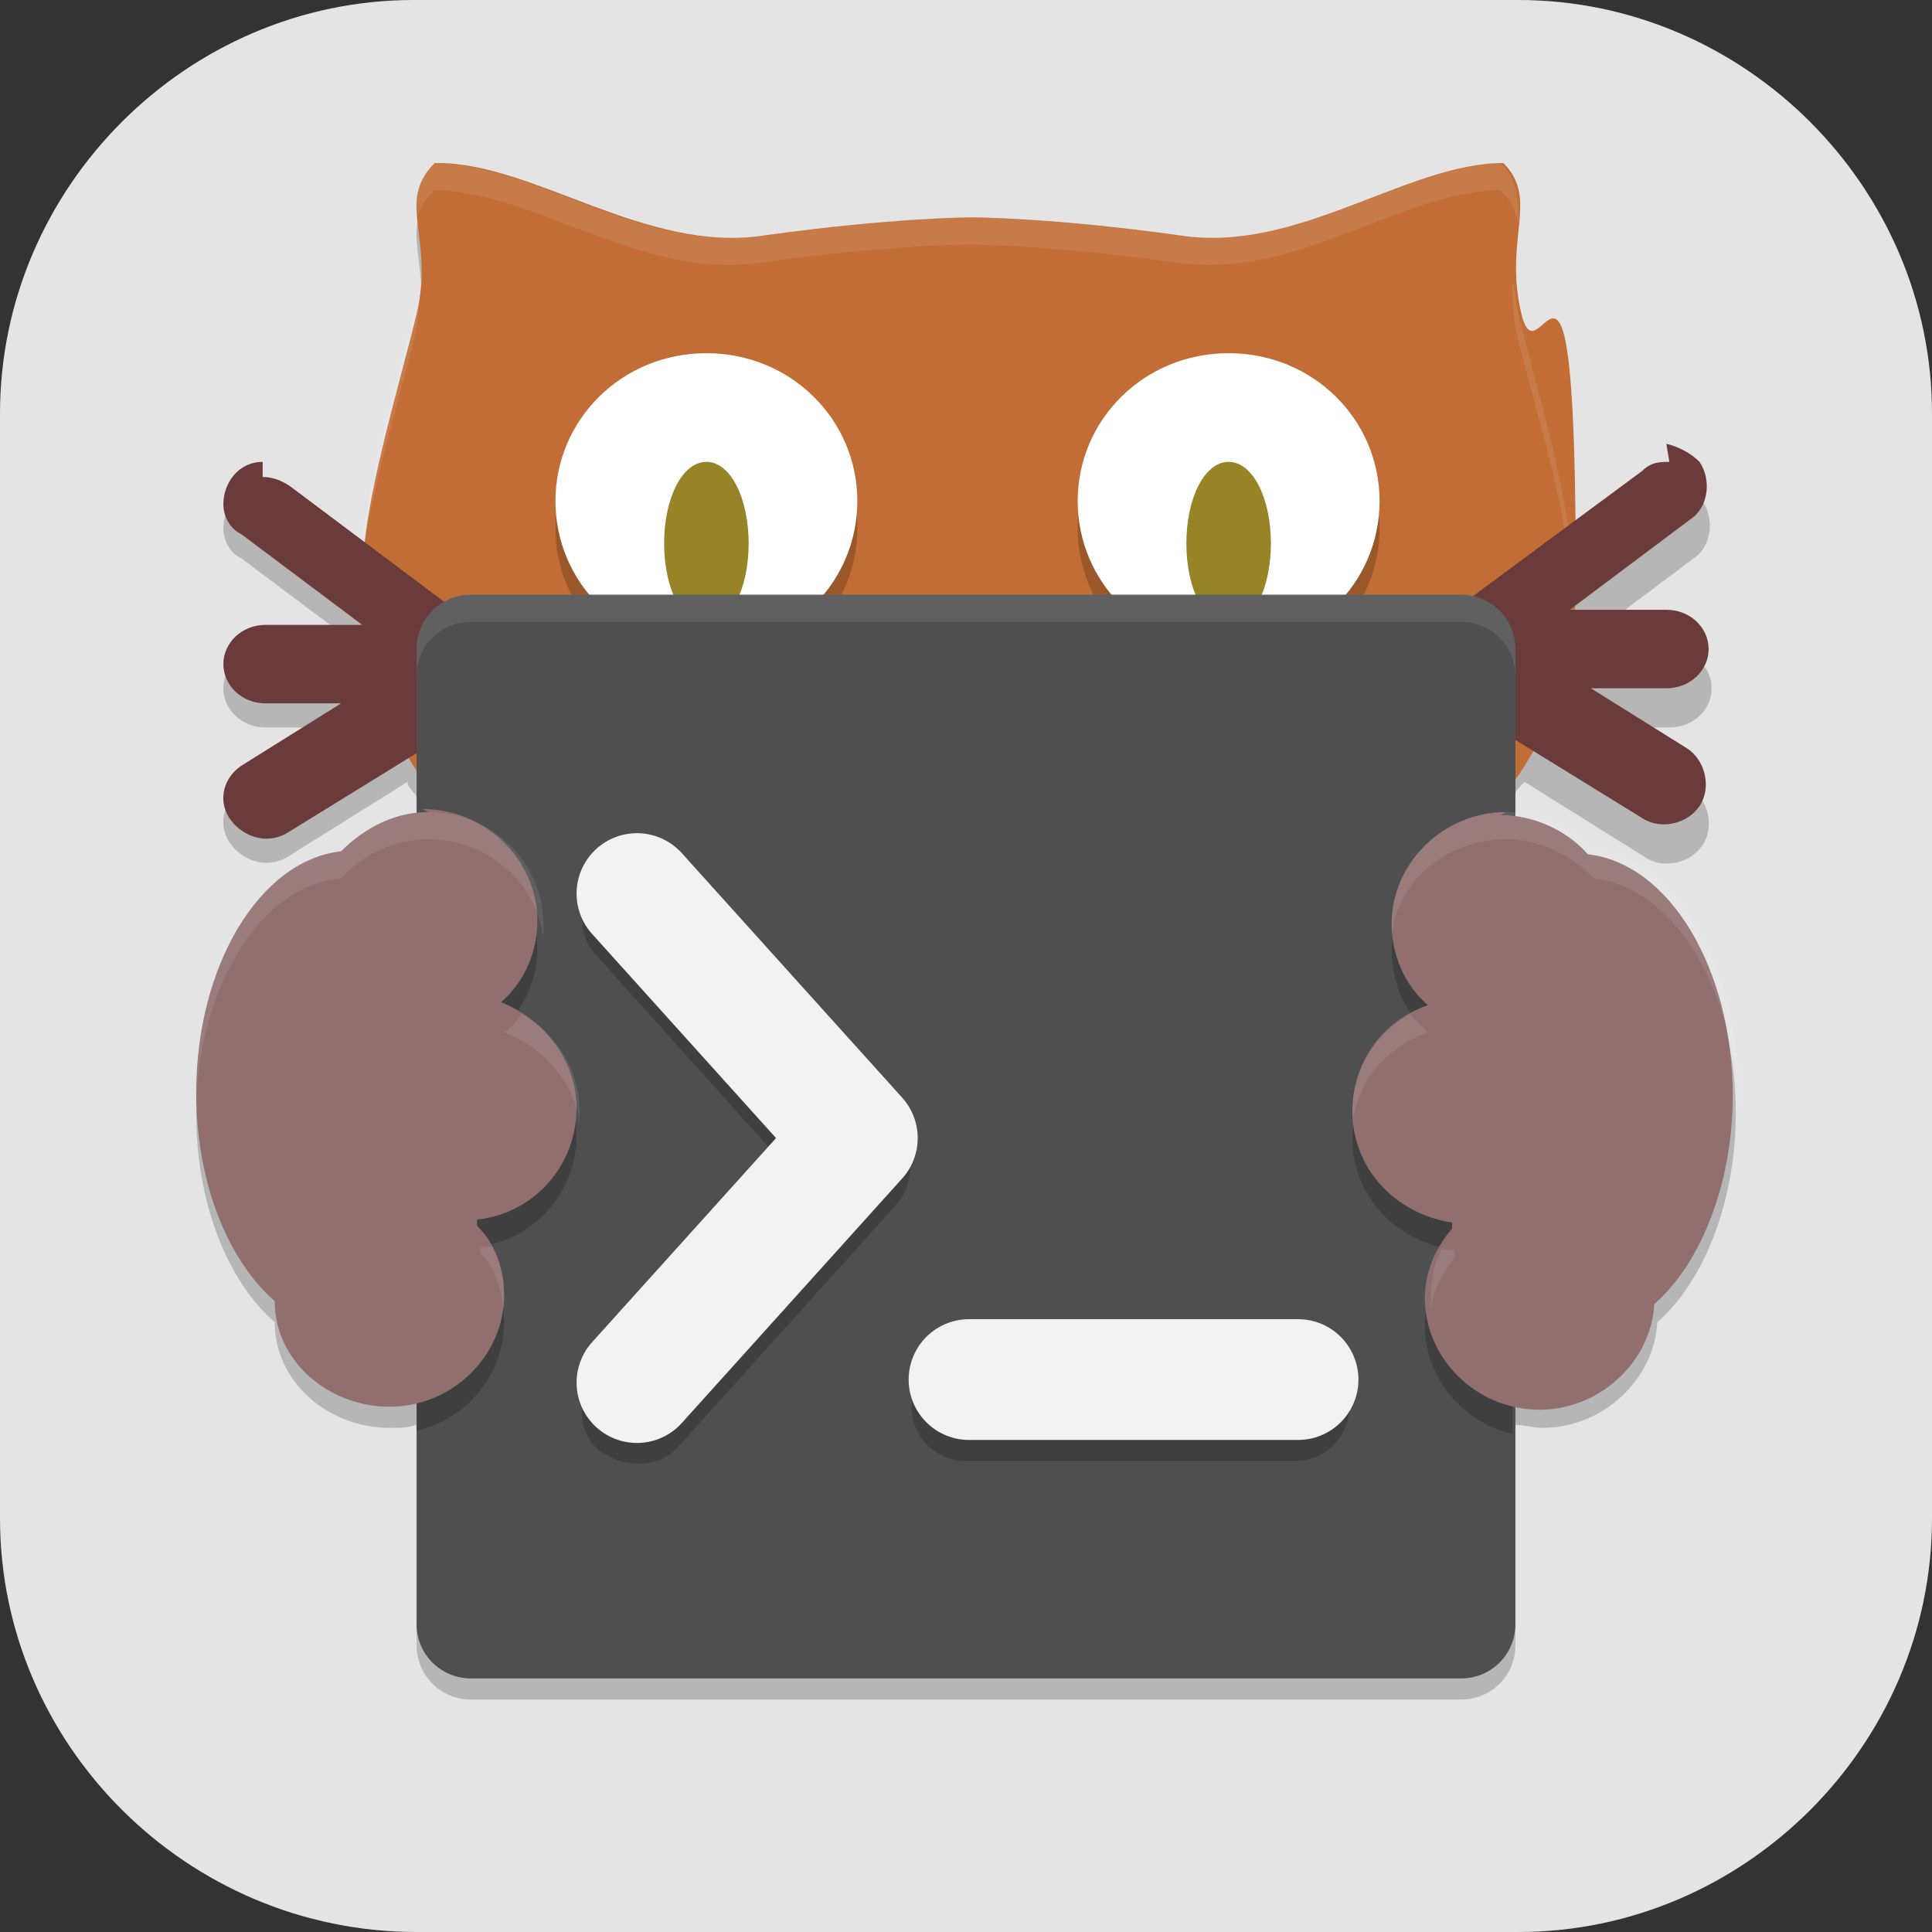 <?xml version="1.0" encoding="UTF-8"?>
<svg id="_图层_1" xmlns="http://www.w3.org/2000/svg" version="1.1" viewBox="0 0 64 64" width="22" height="22">
  <rect x="0" y="0" width="64" height="64" fill="#333333" stroke="none"/>
  <!-- Generator: Adobe Illustrator 29.0.1, SVG Export Plug-In . SVG Version: 2.1.0 Build 192)  -->
  <defs>
    <style>
      .st0 {
        fill: #f9f9f9;
      }

      .st0, .st1, .st2, .st3, .st4, .st5, .st6, .st7, .st8 {
        isolation: isolate;
      }

      .st0, .st3, .st8 {
        opacity: .1;
      }

      .st9 {
        fill: #968427;
      }

      .st10 {
        fill: #6b3a3a;
      }

      .st11 {
        fill: #4f4f4f;
      }

      .st12 {
        fill: #4daf7c;
      }

      .st1, .st5, .st6, .st7 {
        opacity: .2;
      }

      .st1, .st13, .st7, .st14, .st15 {
        display: none;
      }

      .st16, .st6, .st7, .st8 {
        fill: #fff;
      }

      .st17 {
        fill: #c16d35;
      }

      .st18 {
        fill: #e74c3c;
      }

      .st2 {
        fill: #464646;
      }

      .st19 {
        fill: #e3e3e3;
      }

      .st20 {
        fill: none;
        stroke: #f2f2f2;
        stroke-linecap: round;
        stroke-linejoin: round;
        stroke-width: 4px;
      }

      .st21 {
        fill: #df3d6b;
      }

      .st22 {
        fill: #f45884;
      }

      .st4 {
        opacity: .3;
      }

      .st14, .st23 {
        fill: #e4e4e4;
      }

      .st24 {
        fill: #916f6f;
      }

      .st15 {
        fill: #3cb5e8;
      }

      .st25 {
        fill: #5ed698;
      }
    </style>
  </defs>
  <path class="st23" d="M50.4,64H13.8c-7.6,0-13.8-6.2-13.8-13.7V13.7C0,6.2,6.2,0,13.7,0h36.6c7.5,0,13.7,6.2,13.7,13.7v36.6c0,7.5-6.2,13.7-13.7,13.7h.1Z"/>
  <g class="st13">
    <path class="st19" d="M44,64.1h-16.2l-11.8-11.5,13.7-21.5c1.2-9.8,1.1-9.6,9.1-12.7l11.3-.8c11,9.5,2.6,2,13.9,12v22.2c0,6.2-7.4,12.2-13.6,12.2h-6.4Z"/>
    <g>
      <path class="st12" d="M40,32h-5.9c-.2,0-.4,0-.5.2-.5.2-.8.5-1.1.9s-.4.9-.4,1.4v7.6h-4c-.7,0-1.2.2-1.3.5s0,.8.6,1.3l8.2,7.8c.2.2.5.4.9.5s.7.2,1,.2.7,0,1-.2.6-.3.9-.5l8.2-7.8c.5-.5.7-.9.6-1.3s-.6-.5-1.3-.5h-4v-7.6c0-.7-.3-1.3-.8-1.8s-1.2-.7-1.9-.7h-.2Z"/>
      <path class="st25" d="M29.8,9.7c-1-.2-1.9,0-2.7.7s-1.1,1.4-1.1,2.4v20.6c-.6-.2-1.3-.4-1.9-.5-.7,0-1.3-.2-2-.2-1.6,0-3.1.3-4.5.9-1.4.6-2.6,1.3-3.6,2.3s-1.8,2.1-2.5,3.5c-.6,1.3-.9,2.7-.9,4.2s.3,2.9.9,4.2c.6,1.3,1.4,2.5,2.5,3.4,1,1,2.2,1.8,3.6,2.3,1.4.6,2.9.8,4.5.8s3.4-.4,5-1.1c1.6-.7,2.8-1.7,3.9-3l-5.2-4.9c-.8-.8-1.2-1.5-1.2-2.1s0-1.1.2-1.3c0-.3.4-.6.8-1.1.5-.4,1.3-.7,2.4-.7h1.9v-5.7c0-1,.3-2,1-2.8s1.6-1.3,2.6-1.6v-8.2c3.7,0,6.5.5,8.4,1.4,1.9.9,3.2,2,3.9,3.4s1,2.8.8,4.4c-.2,1.5-.4,2.9-.9,4.1-.3,1-.4,1.5-.2,1.6s.6-.2,1.3-.9c4.5-4.7,6.6-8.6,6.3-11.7-.3-3.2-1.7-5.8-4.3-7.8s-5.8-3.5-9.6-4.6c-3.8-1-6.9-1.8-9.4-2.2h0v.2Z"/>
    </g>
  </g>
  <g class="st13">
    <path class="st1" d="M19.2,1.1h25.6c10.6,0,19.2,8.6,19.2,19.2v25.6c0,10.6-8.6,19.2-19.2,19.2h-25.6c-10.6,0-19.2-8.6-19.2-19.2v-25.6C0,9.7,8.6,1.1,19.2,1.1Z"/>
    <path class="st15" d="M19.2,0h25.6c10.6,0,19.2,8.6,19.2,19.2v25.6c0,10.6-8.6,19.2-19.2,19.2h-25.6c-10.6,0-19.2-8.6-19.2-19.2v-25.6C0,8.6,8.6,0,19.2,0Z"/>
    <path class="st5" d="M38.5,17.1c-.2,0-.3,0-.3,0h-9.2c-1.8,0-1.8,0-2.7,1.1l-5.7,6.3v-5.8c0-.9-.7-1.6-1.5-1.6h-6.1c-.8,0-1.5.7-1.5,1.6v28.8c0,.9.7,1.6,1.5,1.6h6.1c.8,0,1.5-.7,1.5-1.6v-8.7l3.9-4.3,4,13c.4,1.6.5,1.6,2,1.6h6.6c1.9,0,1.8.1,1.3-1.6l-6.6-21.2,7.1-8.1c.9-.9,0-1-.4-1ZM43,17.1c-.9,0-2.2.9-1.6,1.6l6.4,7.6-6.4,21.3c0,.9.7,1.6,1.6,1.6h8c.9,0,1.6-.7,1.6-1.6v-28.8c0-.9-.7-1.6-1.6-1.6h-8Z"/>
    <path class="st16" d="M26.3,17.1l-12.6,13.8-2,3.6,1.2,3,4.2,3.8,7.2-8,4,13c.4,1.6.5,1.6,2,1.6h6.6c1.9,0,1.8.1,1.3-1.6l-6.6-21.2,7.1-8.1c1.2-1.2-.6-1-.6-1h-9.2c-1.8,0-1.8,0-2.7,1.1Z"/>
    <path class="st16" d="M43,16h8c.9,0,1.6.7,1.6,1.6v28.8c0,.9-.7,1.6-1.6,1.6h-8c-.9,0-1.6-.7-1.6-1.6l6.4-21.3-6.4-7.6c-.6-.7.7-1.6,1.6-1.6Z"/>
    <path class="st16" d="M13,16h6.1c.8,0,1.5.7,1.5,1.6v28.8c0,.9-.7,1.6-1.5,1.6h-6.1c-.8,0-1.5-.7-1.5-1.6v-28.8c0-.9.7-1.6,1.5-1.6Z"/>
    <path class="st7" d="M19.2,0C8.6,0,0,8.6,0,19.2v1.1C0,9.7,8.6,1.1,19.2,1.1h25.6c10.6,0,19.2,8.6,19.2,19.2v-1.1c0-10.6-8.6-19.2-19.2-19.2h-25.6Z"/>
  </g>
  <g class="st13">
    <path class="st1" d="M18.9,1.1h25.7c10.7,0,19.3,8.6,19.3,19.2v25.6c0,10.6-8.6,19.2-19.3,19.2h-25.7C8.2,65.2-.4,56.6-.4,46v-25.6C-.4,9.7,8.2,1.1,18.9,1.1Z"/>
    <path class="st14" d="M18.9,0h25.7c10.7,0,19.3,8.6,19.3,19.2v25.6c0,10.6-8.6,19.2-19.3,19.2h-25.7C8.2,64-.4,55.4-.4,44.8v-25.6C-.4,8.6,8.2,0,18.9,0Z"/>
    <path class="st3" d="M54.7,33.2h0c0-12.6-10.3-22.9-23-22.9h0c-12.7,0-23,10.2-23,22.9h0c0,12.6,10.3,22.9,23,22.9h0c12.7,0,23-10.2,23-22.9Z"/>
    <path class="st18" d="M54.7,32h0c0-12.6-10.3-22.9-23-22.9h0c-12.7,0-23,10.2-23,22.9h0c0,12.6,10.3,22.9,23,22.9h0c12.7,0,23-10.2,23-22.9Z"/>
    <path class="st7" d="M18.9,0C8.2,0-.4,8.6-.4,19.2v1.1C-.4,9.7,8.2,1.1,18.9,1.1h25.7c10.7,0,19.3,8.6,19.3,19.2v-1.1C63.9,8.6,55.3,0,44.6,0h-25.7Z"/>
  </g>
  <g class="st13">
    <path class="st5" d="M24.1,16.5h15.8c7.3,0,13.2,5.6,13.2,12.5v15c0,6.9-5.9,12.5-13.2,12.5h-15.8c-7.3,0-13.2-5.6-13.2-12.5v-15c0-6.9,5.9-12.5,13.2-12.5Z"/>
    <path class="st21" d="M22.9,6.1s-6.4,6.1-6.4,11v3.8h31.2v-3.8c0-4.9-6.4-11-6.4-11,0,0-6.4,6.1-6.4,11h-5.5c0-4.9-6.4-11-6.4-11Z"/>
    <path class="st4" d="M22.9,11s-3.8,3.6-3.8,6.6h7.7c0-2.9-3.8-6.6-3.8-6.6ZM41.2,11s-3.8,3.6-3.8,6.6h7.7c0-2.9-3.8-6.6-3.8-6.6Z"/>
    <path class="st8" d="M22.9,6.1s-6.4,6.1-6.4,11h0c.7-4.7,6.3-10.1,6.3-10.1,0,0,5.7,5.4,6.3,10.1h0c0-4.9-6.4-11-6.4-11ZM41.2,6.1s-6.4,6.1-6.4,11h0c.7-4.7,6.3-10.1,6.3-10.1,0,0,5.7,5.4,6.3,10.1h0c0-4.9-6.4-11-6.4-11Z"/>
    <path class="st22" d="M24.1,15.6h15.8c7.3,0,13.2,5.6,13.2,12.5v15c0,6.9-5.9,12.5-13.2,12.5h-15.8c-7.3,0-13.2-5.6-13.2-12.5v-15c0-6.9,5.9-12.5,13.2-12.5Z"/>
    <path class="st3" d="M26.2,21.7c-5.4,0-9.7,4.1-9.7,9.2v11.1c0,5.1,4.4,9.2,9.7,9.2h11.7c5.4,0,9.7-4.1,9.7-9.2v-11.1c0-5.1-4.4-9.2-9.7-9.2h-11.7ZM26.4,23.4h11.3c4.5,0,8.1,3.4,8.1,7.7v10.7c0,4.3-3.6,7.7-8.1,7.7h-11.3c-4.5,0-8.1-3.4-8.1-7.7v-10.7c0-4.3,3.6-7.7,8.1-7.7ZM25.6,27.8v17.4l15.6-8.7-15.6-8.7Z"/>
    <path class="st2" d="M26.2,20.8c-5.4,0-9.7,4.1-9.7,9.2v11.1c0,5.1,4.4,9.2,9.7,9.2h11.7c5.4,0,9.7-4.1,9.7-9.2v-11.1c0-5.1-4.4-9.2-9.7-9.2h-11.7ZM26.4,22.6h11.3c4.5,0,8.1,3.4,8.1,7.7v10.7c0,4.3-3.6,7.7-8.1,7.7h-11.3c-4.5,0-8.1-3.4-8.1-7.7v-10.7c0-4.3,3.6-7.7,8.1-7.7ZM25.6,26.9v17.4l15.6-8.7-15.6-8.7Z"/>
    <path class="st6" d="M24.1,15.6c-7.3,0-13.2,5.6-13.2,12.5v.9c0-6.9,5.9-12.5,13.2-12.5h15.8c7.3,0,13.2,5.6,13.2,12.5v-.9c0-6.9-5.9-12.5-13.2-12.5h-15.8Z"/>
  </g>
  <g>
    <path class="st5" d="M14.4,6.3c-1.3,1.3,0,2.5-.6,5-.5,2-1.3,4.7-1.7,6.9l-2.5-1.8c-.3-.2-.6-.3-.9-.3-.8,0-1.3.7-1.3,1.4,0,.4.2.8.6,1l4,3h-3.2c-.8,0-1.4.6-1.4,1.3s.6,1.3,1.4,1.3h2.5l-3.2,2c-.7.4-.9,1.2-.5,1.8s1.2.9,1.9.5c0,0,0,0,0,0l4-2.5c0,.2.2.3.3.5v1.3c-1,0-1.9.5-2.5,1.2-2.7.3-4.8,3.8-4.8,8,0,2.9,1,5.5,2.6,6.9,0,2,1.8,3.5,3.8,3.5.3,0,.6,0,.9-.1v7.3c0,1,.8,1.8,1.8,1.8h32.8c1,0,1.8-.8,1.8-1.8v-7.3c.3,0,.6.1.9.1,2,0,3.7-1.6,3.8-3.5,1.6-1.4,2.6-4.1,2.6-6.9,0-4.2-2.1-7.7-4.8-8-.6-.7-1.5-1.1-2.5-1.2v-1.4c0-.1.2-.3.3-.4l4,2.5c.6.4,1.5.2,1.9-.4s.2-1.5-.4-1.9c0,0,0,0,0,0l-3.2-2h2.5c.8,0,1.4-.6,1.4-1.3s-.6-1.3-1.4-1.3h-3.2l4-3c.6-.4.7-1.3.3-1.9-.3-.3-.7-.5-1.1-.6-.3,0-.6,0-.9.3l-2.5,1.9c-.3-2.3-1.2-5-1.7-7-.6-2.5.6-3.8-.6-5-3.2,0-6.8,3-10.7,2.4-4.3-.6-6.9-.6-6.9-.6,0,0-2.6,0-6.9.6-3.9.6-7.6-2.4-10.8-2.4Z"/>
    <path class="st17" d="M14.4,5.4c-1.3,1.3,0,2.5-.6,5s-1.8,6.3-1.8,8.8c0,13.8,20.1,14,20.1,14,0,0,20.1-.2,20.1-14s-1.2-6.3-1.8-8.8c-.6-2.5.6-3.8-.6-5-3.2,0-6.8,3-10.7,2.4-4.3-.6-6.9-.6-6.9-.6,0,0-2.6,0-6.9.6-3.9.6-7.6-2.4-10.8-2.4Z"/>
    <path class="st5" d="M23.4,12.6c-2.8,0-5,2.2-5,4.9s2.2,4.9,5,4.9,5-2.2,5-4.9-2.2-4.9-5-4.9ZM40.7,12.6c-2.8,0-5,2.2-5,4.9s2.2,4.9,5,4.9,5-2.2,5-4.9-2.2-4.9-5-4.9Z"/>
    <path class="st8" d="M14.4,5.4c-.6.6-.6,1.2-.6,2,0-.4.2-.7.6-1.1,3.2,0,6.9,3,10.8,2.4,4.3-.6,6.9-.6,6.9-.6,0,0,2.6,0,6.9.6,3.9.6,7.5-2.4,10.7-2.4.4.4.5.7.6,1.1,0-.8,0-1.4-.6-2-3.2,0-6.8,3-10.7,2.4-4.3-.6-6.9-.6-6.9-.6,0,0-2.6,0-6.9.6-3.9.6-7.6-2.4-10.8-2.4ZM13.9,9.3c0,.3,0,.7-.2,1.1-.6,2.5-1.8,6.3-1.8,8.8s0,.3,0,.5c.1-2.5,1.2-6,1.8-8.4.2-.8.2-1.4.2-2ZM50.1,9.3c0,.6,0,1.2.2,2,.6,2.4,1.7,5.9,1.8,8.4,0-.2,0-.3,0-.5,0-2.5-1.2-6.3-1.8-8.8-.1-.4-.1-.8-.2-1.1Z"/>
    <path class="st16" d="M23.4,11.7c-2.8,0-5,2.2-5,4.9s2.2,4.9,5,4.9,5-2.2,5-4.9-2.2-4.9-5-4.9ZM40.7,11.7c-2.8,0-5,2.2-5,4.9s2.2,4.9,5,4.9,5-2.2,5-4.9-2.2-4.9-5-4.9Z"/>
    <path class="st10" d="M55.3,15.3c-.3,0-.6,0-.9.3l-7.3,5.4s0,0-.1,0c0,0,0,0,0,0,0,0,0,0-.1.1,0,0,0,0,0,0,0,0,0,.1,0,.2,0,0,0,0,0,0,0,0,0,.1,0,.2,0,0,0,0,0,0,0,0,0,.1,0,.2,0,0,0,0,0,0,0,0,0,0,0,0,0,0,0,.1,0,.2,0,0,0,0,0,0,0,0,0,.1,0,.2,0,0,0,0,0,0,0,0,0,.1,0,.2,0,0,0,0,0,0,0,0,0,.1.1.2,0,0,0,0,0,0,0,0,0,0,.1.1,0,0,0,0,0,0,0,0,0,0,0,0l7.3,4.5c.6.4,1.5.2,1.9-.4s.2-1.5-.4-1.9c0,0,0,0,0,0l-3.2-2h2.5c.8,0,1.4-.6,1.4-1.3s-.6-1.3-1.4-1.3h-3.2l4-3c.6-.4.7-1.3.3-1.9-.3-.3-.7-.5-1.1-.6ZM8.7,15.3c-.8,0-1.3.7-1.3,1.4,0,.4.2.8.6,1l4,3h-3.2c-.8,0-1.4.6-1.4,1.3s.6,1.3,1.4,1.3h2.5l-3.2,2c-.7.4-.9,1.2-.5,1.8s1.2.9,1.9.5c0,0,0,0,0,0l7.3-4.5s0,0,0,0c0,0,0,0,0,0,0,0,0,0,.1-.1,0,0,0,0,0,0,0,0,0,0,0,0,0,0,0,0,.1-.1,0,0,0,0,0,0,0,0,0,0,0,0,0,0,0,0,0-.2,0,0,0,0,0,0,0,0,0,0,0,0,0,0,0-.1,0-.2,0,0,0,0,0,0,0,0,0,0,0,0,0,0,0-.2,0-.2,0,0,0,0,0,0,0,0,0,0,0,0,0,0,0-.2,0-.3,0,0,0,0,0,0,0,0,0-.1,0-.2,0,0,0,0,0,0,0,0,0,0,0,0,0,0,0-.1,0-.2,0,0,0,0,0,0,0,0,0,0-.1-.1,0,0,0,0,0,0,0,0,0,0-.1,0h0s-7.2-5.4-7.2-5.4c-.3-.2-.6-.3-.9-.3Z"/>
    <path class="st9" d="M23.4,15.3c-.8,0-1.4,1.2-1.4,2.7s.6,2.7,1.4,2.7,1.4-1.2,1.4-2.7-.6-2.7-1.4-2.7ZM40.7,15.3c-.8,0-1.4,1.2-1.4,2.7s.6,2.7,1.4,2.7,1.4-1.2,1.4-2.7-.6-2.7-1.4-2.7Z"/>
    <path class="st11" d="M15.6,19.7h32.8c1,0,1.8.8,1.8,1.8v32.3c0,1-.8,1.8-1.8,1.8H15.6c-1,0-1.8-.8-1.8-1.8V21.5c0-1,.8-1.8,1.8-1.8Z"/>
    <path class="st8" d="M15.6,19.7c-1,0-1.8.8-1.8,1.8v.9c0-1,.8-1.8,1.8-1.8h32.8c1,0,1.8.8,1.8,1.8v-.9c0-1-.8-1.8-1.8-1.8H15.6Z"/>
    <path class="st5" d="M14.2,27.8c-.1,0-.2,0-.4,0v19.6c1.7-.4,2.9-1.9,2.9-3.6,0-.9-.3-1.7-.9-2.3,0,0,0-.1,0-.2,1.9-.2,3.3-1.8,3.3-3.7,0-1.5-1-2.9-2.5-3.5.8-.7,1.2-1.7,1.2-2.7,0-2-1.7-3.7-3.8-3.7ZM49.9,27.8c-2.1,0-3.8,1.7-3.8,3.7,0,1,.4,2,1.2,2.7-1.5.5-2.5,1.9-2.5,3.5,0,1.9,1.4,3.4,3.3,3.7,0,0,0,.1,0,.2-.6.7-.9,1.5-.9,2.3,0,1.7,1.2,3.2,2.9,3.6v-19.6c-.1,0-.2,0-.4,0ZM21,28.7c-1,0-1.8.9-1.7,1.9,0,.4.2.8.5,1.1l6.2,6.9-6.2,6.9c-.7.7-.7,1.9,0,2.5s1.9.7,2.6,0c0,0,0,0,0,0l7.3-8.1c.6-.7.6-1.7,0-2.4l-7.3-8.1c-.4-.4-.9-.6-1.5-.6ZM32,44.8c-1,0-1.8.8-1.8,1.8,0,1,.8,1.8,1.8,1.8,0,0,0,0,0,0h10.9c1,0,1.8-.8,1.8-1.8s-.8-1.8-1.8-1.8c0,0,0,0,0,0h-10.9Z"/>
    <path class="st20" d="M21.1,29.6l7.3,8.1-7.3,8.1"/>
    <path class="st20" d="M43,45.7h-10.9"/>
    <path class="st24" d="M14.2,26.9c-1.1,0-2.1.5-2.9,1.3-2.7.3-4.8,3.8-4.8,8,0,2.9,1,5.5,2.6,6.9,0,2,1.8,3.5,3.8,3.5,2.1,0,3.8-1.7,3.8-3.7,0-.9-.3-1.7-.9-2.3,0,0,0-.1,0-.2,1.9-.2,3.3-1.8,3.3-3.7,0-1.5-1-2.9-2.5-3.5.8-.7,1.2-1.7,1.2-2.7,0-2-1.7-3.7-3.8-3.7ZM49.9,26.9c-2.1,0-3.8,1.7-3.8,3.7,0,1,.4,2,1.2,2.7-1.5.5-2.5,1.9-2.5,3.5,0,1.9,1.4,3.4,3.3,3.7,0,0,0,.1,0,.2-.6.7-.9,1.5-.9,2.3,0,2,1.7,3.7,3.8,3.7,2,0,3.7-1.6,3.8-3.5,1.6-1.4,2.6-4.1,2.6-6.9,0-4.2-2.1-7.7-4.8-8-.7-.8-1.8-1.3-2.9-1.3Z"/>
    <path class="st0" d="M14.2,26.9c-1.1,0-2.1.5-2.9,1.3-2.7.3-4.8,3.8-4.8,8,0,.1,0,.3,0,.4.1-4,2.2-7.3,4.8-7.5.7-.8,1.8-1.3,2.9-1.3,1.9,0,3.6,1.4,3.8,3.3,0-.2,0-.3,0-.5,0-2-1.7-3.7-3.8-3.7ZM49.9,26.9c-2.1,0-3.8,1.7-3.8,3.7,0,.2,0,.3,0,.4.2-1.9,1.9-3.2,3.8-3.2,1.1,0,2.1.5,2.9,1.3,2.6.3,4.6,3.5,4.8,7.6,0-.2,0-.3,0-.5,0-4.2-2.1-7.7-4.8-8-.7-.8-1.8-1.3-2.9-1.3ZM17.3,33.6c-.2.2-.3.4-.6.6,1.3.5,2.3,1.6,2.5,3,0-.1,0-.3,0-.4,0-1.3-.7-2.5-1.9-3.2ZM46.7,33.6c-1.2.7-1.9,1.9-1.9,3.2,0,.1,0,.3,0,.4.2-1.4,1.1-2.5,2.5-3-.2-.2-.4-.4-.6-.6ZM47.8,41.3c-.3.5-.4,1.1-.4,1.7,0,.2,0,.3,0,.5,0-.7.4-1.3.8-1.9,0,0,0-.1,0-.2-.1,0-.3,0-.4,0ZM16.3,41.3c-.1,0-.2,0-.4,0,0,0,0,.1,0,.2.5.5.7,1.2.8,1.9,0-.1,0-.3,0-.4,0-.6-.1-1.1-.4-1.7Z"/>
  </g>
</svg>